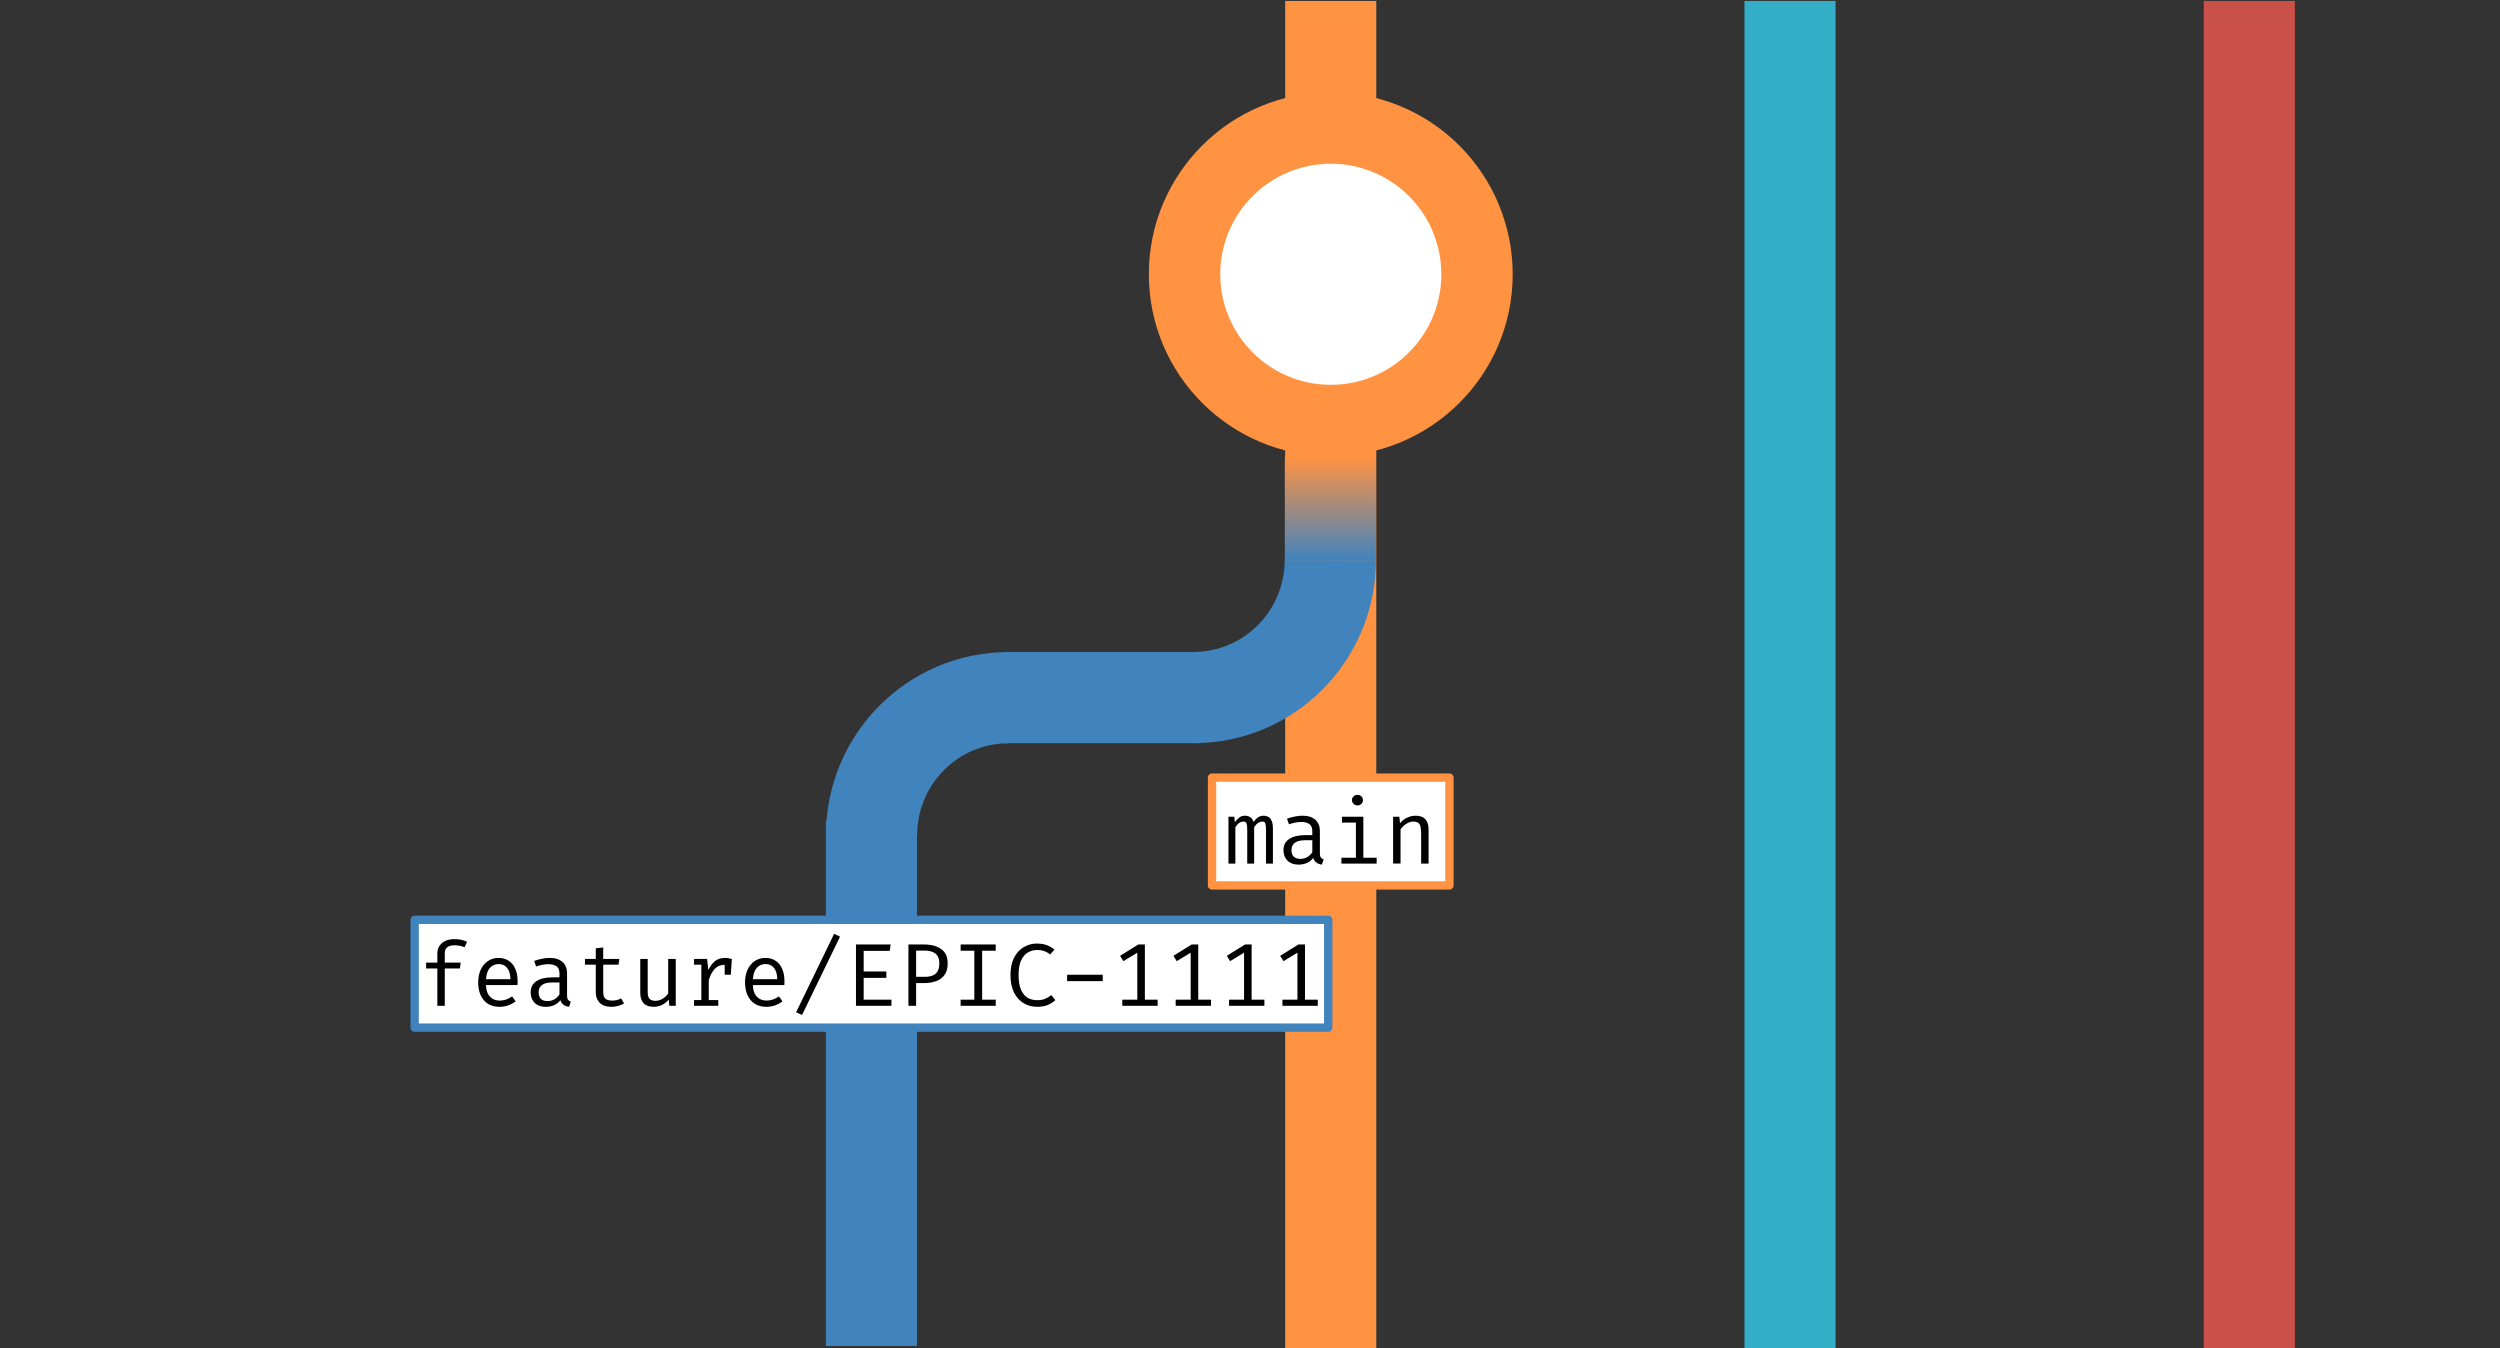 <svg version="1.1" viewBox="0.0 0.0 299.501 161.501" fill="none" stroke="none" stroke-linecap="square" stroke-miterlimit="10" xmlns:xlink="http://www.w3.org/1999/xlink" xmlns="http://www.w3.org/2000/svg"><rect x="0.0" y="0.0" width="299.501" height="161.501" fill="#333333" stroke="none"/><clipPath id="p.0"><path d="m0 0l299.501 0l0 161.501l-299.501 0l0 -161.501z" clip-rule="nonzero"/></clipPath><g clip-path="url(#p.0)"><path fill="#000000" fill-opacity="0.0" d="m0 0l299.501 0l0 161.501l-299.501 0z" fill-rule="evenodd"/><path fill="#ff9342" d="m153.966 161.613l0 -161.5l10.914 0l0 161.5z" fill-rule="evenodd"/><path fill="#4083bd" d="m98.942 161.249l0 -62.945l10.914 0l0 62.945z" fill-rule="evenodd"/><defs><linearGradient id="p.1" gradientUnits="userSpaceOnUse" gradientTransform="matrix(3.526 0.0 0.0 -3.526 0.0 0.0)" spreadMethod="pad" x1="43.653" y1="-19.055" x2="43.653" y2="-15.529"><stop offset="0.0" stop-color="#4083bd"/><stop offset="1.0" stop-color="#ff9342"/></linearGradient></defs><path fill="url(#p.1)" d="m153.921 67.189l0 -12.433l10.914 0l0 12.433z" fill-rule="evenodd"/><path fill="#34adc7" d="m208.989 161.613l0 -161.5l10.914 0l0 161.5z" fill-rule="evenodd"/><path fill="#ca504a" d="m264.013 161.613l0 -161.5l10.914 0l0 161.5z" fill-rule="evenodd"/><path fill="#ff9342" d="m137.631 32.853l0 0c0 -12.037 9.758 -21.795 21.795 -21.795l0 0c5.78 0 11.324 2.296 15.412 6.384c4.087 4.087 6.384 9.631 6.384 15.412l0 0c0 12.037 -9.758 21.795 -21.795 21.795l0 0c-12.037 0 -21.795 -9.758 -21.795 -21.795z" fill-rule="evenodd"/><path fill="#ffffff" d="m146.186 32.857l0 0c0 -7.315 5.93 -13.244 13.244 -13.244l0 0c3.513 0 6.881 1.395 9.365 3.879c2.484 2.484 3.879 5.852 3.879 9.365l0 0c0 7.315 -5.93 13.244 -13.244 13.244l0 0c-7.315 0 -13.244 -5.93 -13.244 -13.244z" fill-rule="evenodd"/><path fill="#ffffff" d="m145.202 93.16l28.441 0l0 12.913l-28.441 0z" fill-rule="evenodd"/><path stroke="#ff9342" stroke-width="1.0" stroke-linejoin="round" stroke-linecap="butt" d="m145.202 93.16l28.441 0l0 12.913l-28.441 0z" fill-rule="evenodd"/><path fill="#000000" d="m151.401 97.722q0.281 0 0.516 0.125q0.25 0.109 0.406 0.453q0.172 0.328 0.172 0.984l0 4.172l-0.828 0l0 -4.031q0 -0.531 -0.078 -0.766q-0.062 -0.234 -0.359 -0.234q-0.25 0 -0.5 0.156q-0.25 0.156 -0.484 0.516l0 4.359l-0.828 0l0 -4.031q0 -0.531 -0.078 -0.766q-0.062 -0.234 -0.359 -0.234q-0.266 0 -0.516 0.156q-0.234 0.156 -0.469 0.516l0 4.359l-0.828 0l0 -5.609l0.703 0l0.062 0.656q0.234 -0.328 0.516 -0.547q0.281 -0.234 0.703 -0.234q0.312 0 0.594 0.156q0.297 0.156 0.422 0.594q0.234 -0.328 0.516 -0.531q0.297 -0.219 0.719 -0.219zm6.722 4.516q0 0.328 0.109 0.484q0.109 0.156 0.344 0.234l-0.219 0.625q-0.359 -0.047 -0.641 -0.234q-0.266 -0.188 -0.391 -0.562q-0.297 0.391 -0.75 0.594q-0.453 0.203 -1.0 0.203q-0.844 0 -1.328 -0.469q-0.484 -0.484 -0.484 -1.266q0 -0.875 0.672 -1.328q0.672 -0.469 1.953 -0.469l0.828 0l0 -0.469q0 -0.609 -0.359 -0.859q-0.344 -0.25 -0.984 -0.25q-0.266 0 -0.641 0.062q-0.375 0.062 -0.812 0.219l-0.234 -0.672q0.516 -0.188 0.969 -0.266q0.453 -0.094 0.859 -0.094q1.047 0 1.578 0.5q0.531 0.484 0.531 1.312l0 2.703zm-2.328 0.656q0.422 0 0.797 -0.203q0.375 -0.219 0.625 -0.594l0 -1.438l-0.812 0q-0.922 0 -1.312 0.328q-0.375 0.312 -0.375 0.844q0 0.531 0.266 0.797q0.281 0.266 0.812 0.266zm7.534 -5.047l0 4.906l1.594 0l0 0.703l-4.219 0l0 -0.703l1.734 0l0 -4.203l-1.672 0l0 -0.703l2.562 0zm-0.703 -2.625q0.297 0 0.469 0.188q0.188 0.172 0.188 0.438q0 0.266 -0.188 0.453q-0.172 0.188 -0.469 0.188q-0.281 0 -0.469 -0.188q-0.188 -0.188 -0.188 -0.453q0 -0.266 0.188 -0.438q0.188 -0.188 0.469 -0.188zm4.269 8.234l0 -5.609l0.75 0l0.078 0.781q0.344 -0.438 0.844 -0.672q0.516 -0.234 1.0 -0.234q0.828 0 1.203 0.438q0.375 0.438 0.375 1.219l0 4.078l-0.891 0l0 -3.422q0 -0.562 -0.062 -0.922q-0.062 -0.359 -0.266 -0.516q-0.203 -0.172 -0.625 -0.172q-0.328 0 -0.625 0.156q-0.297 0.141 -0.531 0.359q-0.219 0.203 -0.359 0.422l0 4.094l-0.891 0z" fill-rule="nonzero"/><path fill="#4083bd" d="m98.95 99.999l0 0c0.031 -12.094 9.808 -21.881 21.858 -21.881l0 10.929c-6.025 0 -10.914 4.911 -10.929 10.98z" fill-rule="evenodd"/><path fill="#4083bd" d="m120.338 78.118l23.451 0l0 10.914l-23.451 0z" fill-rule="evenodd"/><path fill="#4083bd" d="m164.834 67.188l0 0c-0.05 12.08 -9.822 21.845 -21.858 21.845l0 -10.929c6.018 0 10.904 -4.901 10.929 -10.962z" fill-rule="evenodd"/><path fill="#ffffff" d="m49.675 110.198l109.449 0l0 12.913l-109.449 0z" fill-rule="evenodd"/><path stroke="#4083bd" stroke-width="1.0" stroke-linejoin="round" stroke-linecap="butt" d="m49.675 110.198l109.449 0l0 12.913l-109.449 0z" fill-rule="evenodd"/><path fill="#000000" d="m54.442 112.51q0.453 0 0.812 0.078q0.375 0.078 0.703 0.234l-0.297 0.656q-0.266 -0.109 -0.578 -0.172q-0.297 -0.062 -0.625 -0.062q-0.578 0 -0.875 0.234q-0.297 0.234 -0.297 0.703l0 1.141l1.906 0l-0.094 0.703l-1.812 0l0 4.469l-0.891 0l0 -4.469l-1.344 0l0 -0.703l1.344 0l0 -1.125q0 -0.516 0.266 -0.891q0.266 -0.391 0.719 -0.594q0.469 -0.203 1.062 -0.203zm3.784 5.5q0.016 0.641 0.234 1.062q0.234 0.406 0.594 0.609q0.375 0.188 0.812 0.188q0.422 0 0.766 -0.125q0.359 -0.125 0.719 -0.375l0.422 0.594q-0.391 0.297 -0.891 0.484q-0.5 0.172 -1.031 0.172q-0.812 0 -1.391 -0.359q-0.578 -0.375 -0.875 -1.031q-0.297 -0.656 -0.297 -1.531q0 -0.859 0.297 -1.516q0.297 -0.656 0.844 -1.031q0.562 -0.391 1.297 -0.391q0.719 0 1.219 0.344q0.516 0.328 0.781 0.953q0.281 0.609 0.281 1.453q0 0.156 0 0.281q0 0.125 -0.016 0.219l-3.766 0zm1.516 -2.516q-0.625 0 -1.047 0.453q-0.406 0.438 -0.469 1.359l2.922 0q-0.016 -0.891 -0.391 -1.344q-0.375 -0.469 -1.016 -0.469zm8.191 3.781q0 0.328 0.109 0.484q0.109 0.156 0.344 0.234l-0.219 0.625q-0.359 -0.047 -0.641 -0.234q-0.266 -0.188 -0.391 -0.562q-0.297 0.391 -0.75 0.594q-0.453 0.203 -1.0 0.203q-0.844 0 -1.328 -0.469q-0.484 -0.484 -0.484 -1.266q0 -0.875 0.672 -1.328q0.672 -0.469 1.953 -0.469l0.828 0l0 -0.469q0 -0.609 -0.359 -0.859q-0.344 -0.25 -0.984 -0.25q-0.266 0 -0.641 0.062q-0.375 0.062 -0.812 0.219l-0.234 -0.672q0.516 -0.188 0.969 -0.266q0.453 -0.094 0.859 -0.094q1.047 0 1.578 0.5q0.531 0.484 0.531 1.312l0 2.703zm-2.328 0.656q0.422 0 0.797 -0.203q0.375 -0.219 0.625 -0.594l0 -1.438l-0.812 0q-0.922 0 -1.312 0.328q-0.375 0.312 -0.375 0.844q0 0.531 0.266 0.797q0.281 0.266 0.812 0.266zm9.159 0.281q-0.297 0.188 -0.703 0.297q-0.406 0.109 -0.812 0.109q-0.906 0 -1.391 -0.469q-0.484 -0.484 -0.484 -1.234l0 -3.344l-1.297 0l0 -0.688l1.297 0l0 -1.281l0.891 -0.094l0 1.375l1.938 0l-0.109 0.688l-1.828 0l0 3.344q0 0.469 0.25 0.719q0.25 0.234 0.828 0.234q0.312 0 0.578 -0.062q0.266 -0.078 0.484 -0.203l0.359 0.609zm2.831 -5.328l0 3.969q0 0.562 0.219 0.812q0.234 0.234 0.719 0.234q0.469 0 0.875 -0.266q0.422 -0.266 0.641 -0.625l0 -4.125l0.906 0l0 5.609l-0.766 0l-0.078 -0.75q-0.328 0.422 -0.812 0.656q-0.484 0.219 -0.984 0.219q-0.812 0 -1.219 -0.438q-0.391 -0.438 -0.391 -1.219l0 -4.078l0.891 0zm5.55 5.609l0 -0.688l0.875 0l0 -4.234l-0.875 0l0 -0.688l1.562 0l0.156 1.328q0.328 -0.688 0.781 -1.062q0.469 -0.391 1.234 -0.391q0.234 0 0.422 0.047q0.188 0.031 0.375 0.078l-0.266 0.797q-0.172 -0.047 -0.328 -0.062q-0.141 -0.031 -0.328 -0.031q-0.641 0 -1.109 0.469q-0.453 0.453 -0.734 1.375l0 2.375l1.141 0l0 0.688l-2.906 0zm3.672 -3.719l0 -1.219l0.078 -0.672l0.781 0l-0.125 1.891l-0.734 0zm3.378 1.234q0.016 0.641 0.234 1.062q0.234 0.406 0.594 0.609q0.375 0.188 0.812 0.188q0.422 0 0.766 -0.125q0.359 -0.125 0.719 -0.375l0.422 0.594q-0.391 0.297 -0.891 0.484q-0.5 0.172 -1.031 0.172q-0.812 0 -1.391 -0.359q-0.578 -0.375 -0.875 -1.031q-0.297 -0.656 -0.297 -1.531q0 -0.859 0.297 -1.516q0.297 -0.656 0.844 -1.031q0.562 -0.391 1.297 -0.391q0.719 0 1.219 0.344q0.516 0.328 0.781 0.953q0.281 0.609 0.281 1.453q0 0.156 0 0.281q0 0.125 -0.016 0.219l-3.766 0zm1.516 -2.516q-0.625 0 -1.047 0.453q-0.406 0.438 -0.469 1.359l2.922 0q-0.016 -0.891 -0.391 -1.344q-0.375 -0.469 -1.016 -0.469zm4.378 6.094l-0.719 -0.312l4.562 -9.406l0.703 0.344l-4.547 9.375zm7.378 -7.672l0 2.469l2.719 0l0 0.766l-2.719 0l0 2.609l3.328 0l0 0.734l-4.25 0l0 -7.344l4.156 0l-0.109 0.766l-3.125 0zm9.066 1.5q0 -0.562 -0.219 -0.891q-0.219 -0.344 -0.609 -0.484q-0.391 -0.156 -0.891 -0.156l-1.062 0l0 3.141l1.031 0q0.516 0 0.906 -0.141q0.391 -0.141 0.609 -0.484q0.234 -0.359 0.234 -0.984zm1.0 0q0 0.859 -0.375 1.375q-0.359 0.516 -1.0 0.75q-0.641 0.234 -1.469 0.234l-0.938 0l0 2.719l-0.922 0l0 -7.344l1.875 0q1.312 0 2.062 0.562q0.766 0.547 0.766 1.703zm5.753 -2.266l0 0.75l-1.625 0l0 5.859l1.625 0l0 0.734l-4.203 0l0 -0.734l1.641 0l0 -5.859l-1.641 0l0 -0.75l4.203 0zm4.909 -0.109q0.719 0 1.203 0.188q0.484 0.172 0.922 0.531l-0.516 0.594q-0.344 -0.297 -0.734 -0.422q-0.375 -0.125 -0.797 -0.125q-0.609 0 -1.125 0.297q-0.5 0.281 -0.812 0.938q-0.312 0.656 -0.312 1.781q0 1.094 0.297 1.766q0.297 0.656 0.797 0.953q0.5 0.281 1.125 0.281q0.625 0 1.016 -0.188q0.406 -0.188 0.688 -0.422l0.484 0.609q-0.328 0.312 -0.875 0.562q-0.531 0.234 -1.312 0.234q-0.891 0 -1.625 -0.438q-0.719 -0.438 -1.141 -1.281q-0.422 -0.844 -0.422 -2.078q0 -1.234 0.422 -2.078q0.438 -0.844 1.156 -1.266q0.719 -0.438 1.562 -0.438zm3.644 4.5l0 -0.766l4.266 0l0 0.766l-4.266 0zm9.316 -4.391l0 7.125l-0.906 0l0 -6.141l-1.672 1.016l-0.391 -0.641l2.188 -1.359l0.781 0zm1.531 6.609l0 0.734l-4.234 0l0 -0.734l4.234 0zm4.863 -6.609l0 7.125l-0.906 0l0 -6.141l-1.672 1.016l-0.391 -0.641l2.188 -1.359l0.781 0zm1.531 6.609l0 0.734l-4.234 0l0 -0.734l4.234 0zm4.863 -6.609l0 7.125l-0.906 0l0 -6.141l-1.672 1.016l-0.391 -0.641l2.188 -1.359l0.781 0zm1.531 6.609l0 0.734l-4.234 0l0 -0.734l4.234 0zm4.863 -6.609l0 7.125l-0.906 0l0 -6.141l-1.672 1.016l-0.391 -0.641l2.188 -1.359l0.781 0zm1.531 6.609l0 0.734l-4.234 0l0 -0.734l4.234 0z" fill-rule="nonzero"/></g></svg>